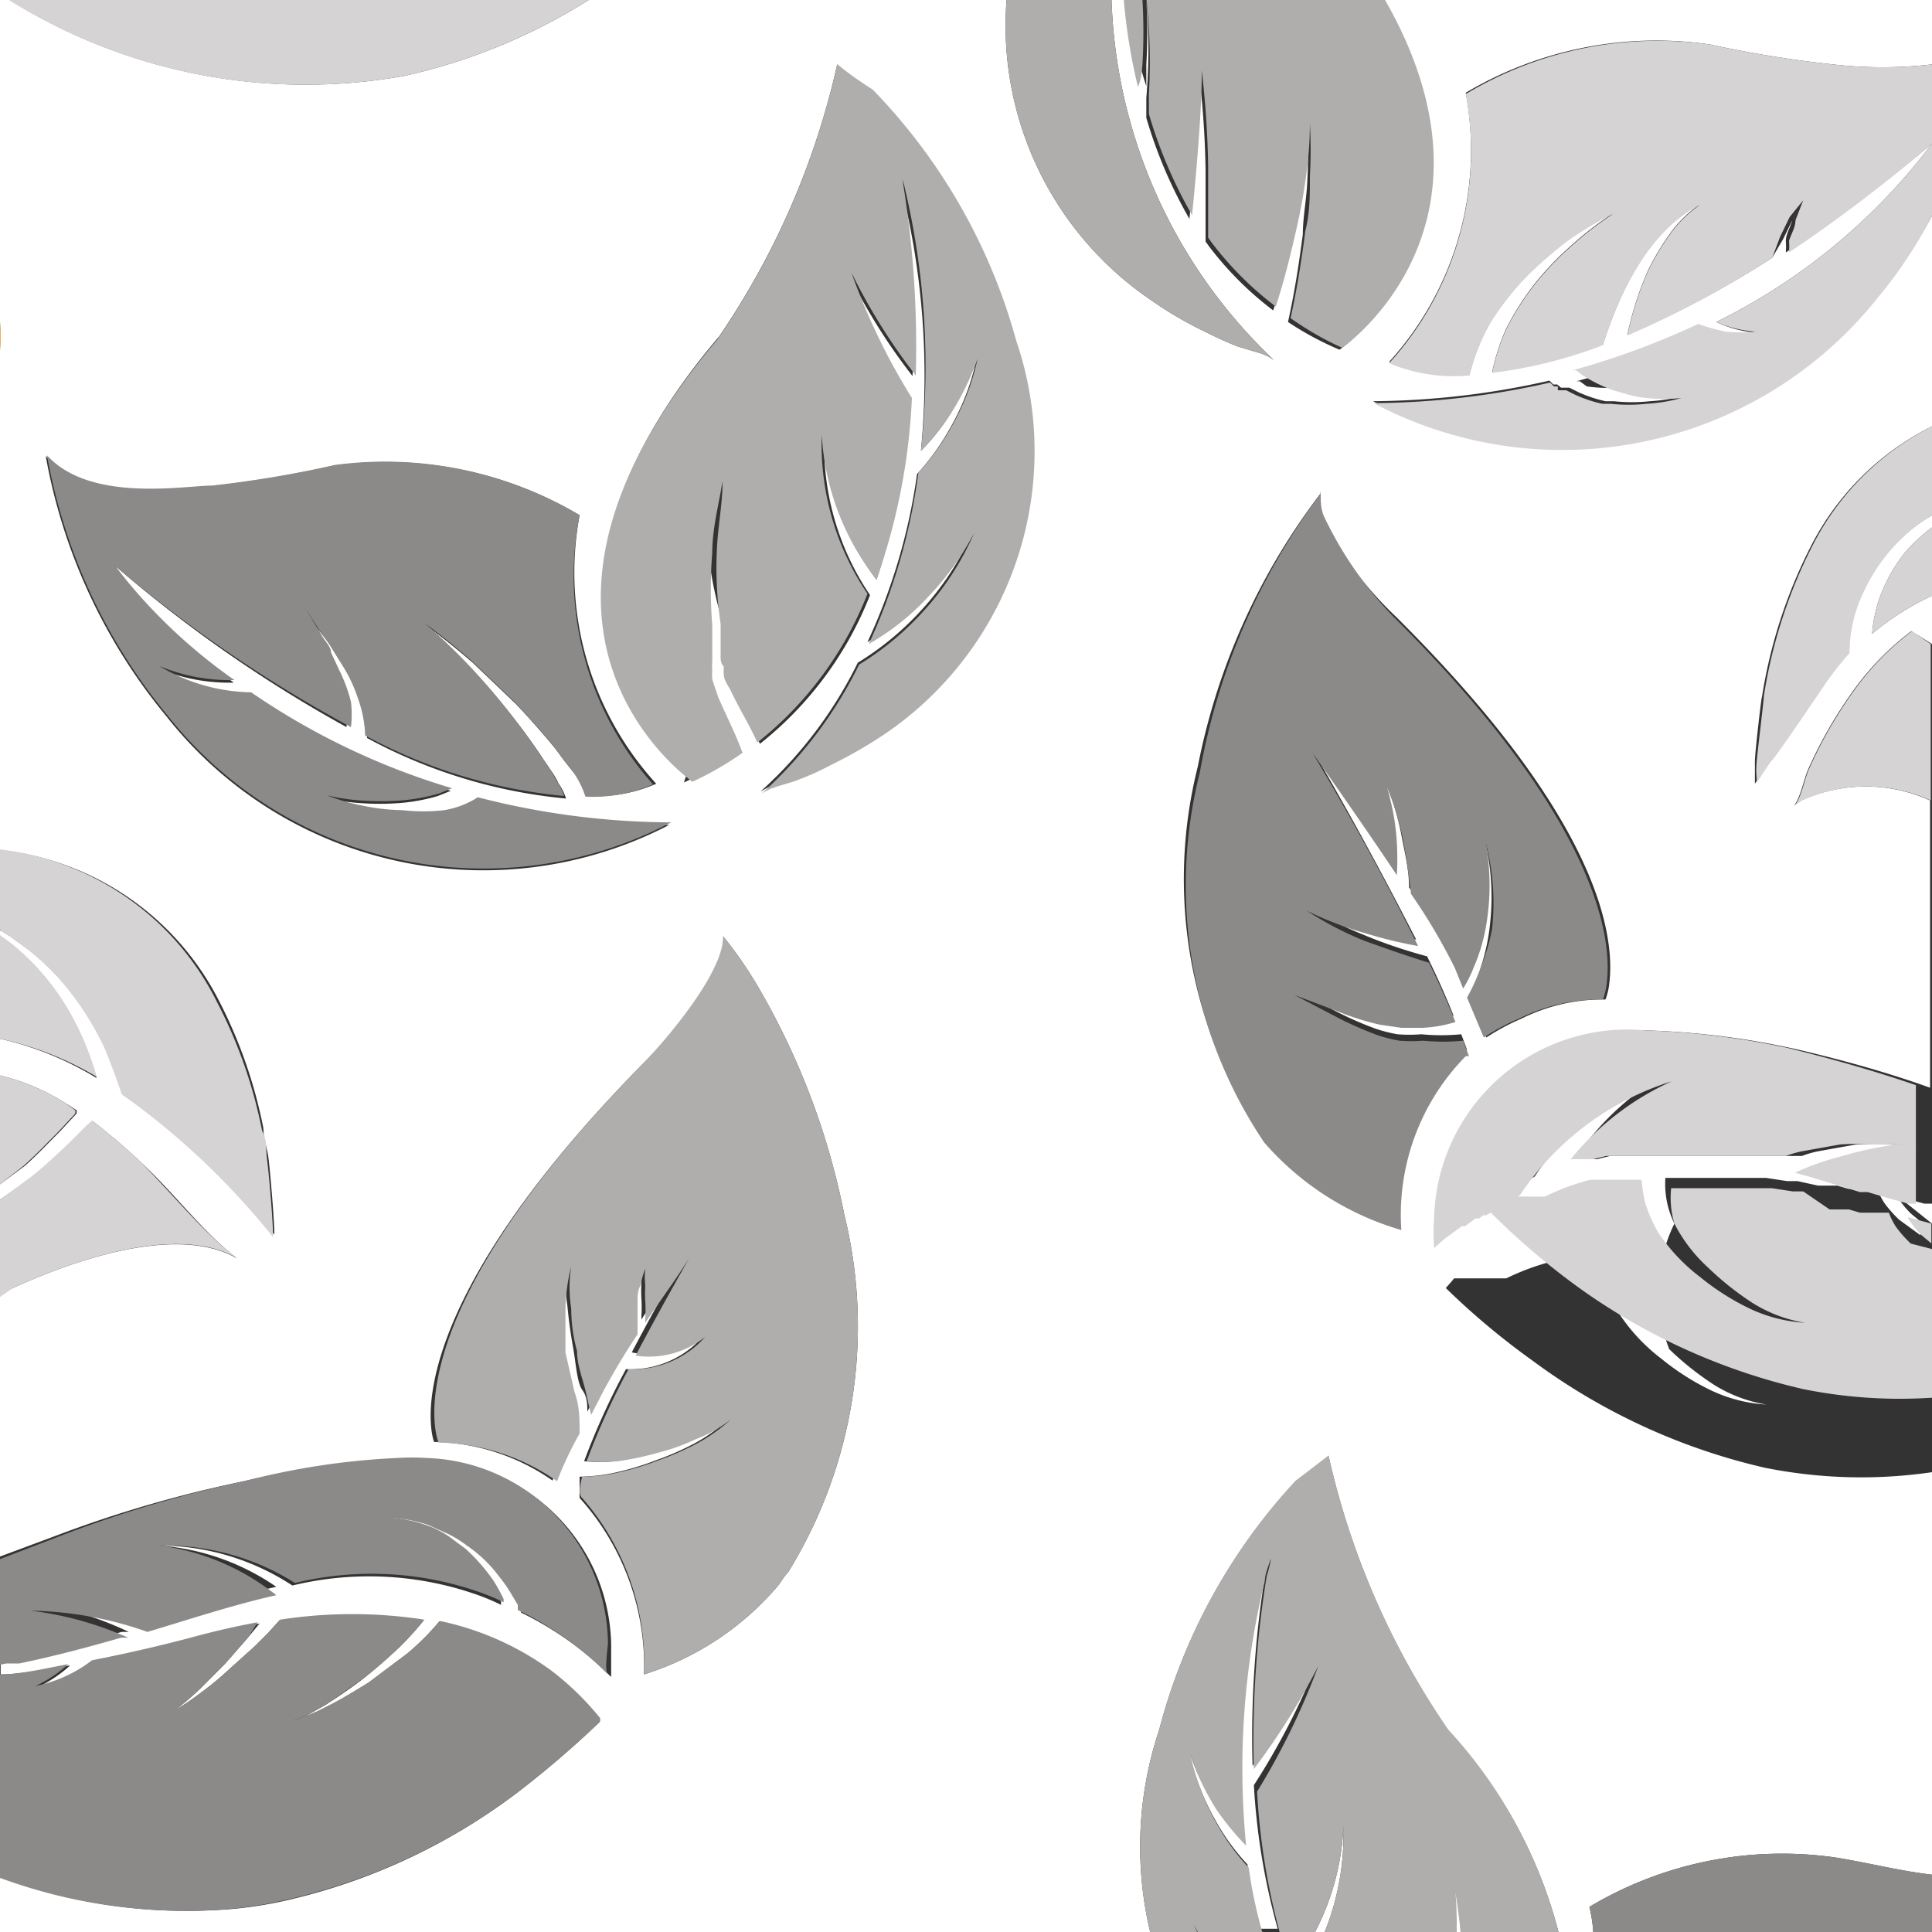 <svg id="Layer_1" data-name="Layer 1" xmlns="http://www.w3.org/2000/svg" viewBox="0 0 30 30"><rect x="0" y="0" width="30" height="30" fill="#333333" stroke="none"/><defs><style>.cls-1{fill:#fff;}.cls-2{fill:#b0adad;}.cls-3{fill:#0f2a40;}.cls-4{fill:#d5d3d4;}.cls-5{fill:#8c8989;}.cls-6{fill:#fdd486;}</style></defs><path class="cls-1" d="M22.62,30h.06c0-.31-.08-.62-.13-.92C22.58,29.38,22.61,29.69,22.62,30Z"/><path class="cls-1" d="M20.42,30h.15a4.06,4.06,0,0,0,.29-1.64A3.89,3.89,0,0,1,20.42,30Z"/><path class="cls-1" d="M28.05,5l.07,0h0Z"/><path class="cls-1" d="M20.8,5.43h0A4.77,4.77,0,0,1,20,5c.1-.45.17-.9.23-1.36,0-.27.06-.55.07-.84a7.61,7.61,0,0,0,0-.83,5.9,5.9,0,0,1-.06.83c0,.27-.09.55-.15.82s-.19.8-.32,1.2a5.13,5.13,0,0,1-1-1l-.05-.07c0-.37,0-.74,0-1.11a14.71,14.71,0,0,0-.1-1.49c0,.73-.15,2.22-.15,2.25a7.21,7.21,0,0,1-.67-1.57c0-.1,0-.21,0-.31A8.88,8.88,0,0,0,17.8,0h0a8.52,8.52,0,0,1,0,1c0,.11,0,.23,0,.34A9,9,0,0,1,17.48,0h-.22a8.06,8.06,0,0,0,2.52,5.59.79.79,0,0,0-.26-.12l-.3-.09c-.18-.07-.35-.15-.51-.23a6,6,0,0,1-.88-.52A5.15,5.15,0,0,1,15.63,0H9.14A9,9,0,0,1,6.27,1.18,8.69,8.69,0,0,1,.15,0H0V5a3.23,3.23,0,0,1,0,.44v7.76a4.32,4.32,0,0,1,3.39,2.32,7.42,7.42,0,0,1,.7,2c0,.15.06.31.08.47s.09.93.09,1.18A11.71,11.71,0,0,0,1.91,17q-.12-.36-.27-.72a4.52,4.52,0,0,0-.59-.94,3.77,3.77,0,0,0-.81-.74c-.07-.06-.15-.1-.22-.15H0v.09l.19.14a3.79,3.79,0,0,1,.72.78,4.17,4.17,0,0,1,.48.94,3.38,3.38,0,0,1,.11.34A5,5,0,0,0,0,16.13v.57a3.38,3.38,0,0,1,1,.42l.19.12,0,.05-.26.28c-.18.18-.35.36-.54.53L0,18.39v.24l.51-.36c.2-.16.39-.34.57-.51l.27-.27.09-.08a9.32,9.32,0,0,1,.76.65c.5.46.94,1.06,1.48,1.48h0C2.74,19,1.12,19.58.2,20l-.2.1v4.07l.86-.32A19,19,0,0,1,3.79,23a11.54,11.54,0,0,1,2.41-.32,3.93,3.93,0,0,1,.49,0,2.91,2.91,0,0,1,2.8,2.86c0,.09,0,.44,0,.5a5.06,5.06,0,0,0-1.4-1h0v0l0,0,0-.08L8,24.77a2.11,2.11,0,0,0-.2-.29,2.07,2.07,0,0,0-.5-.48A1.75,1.75,0,0,0,7,23.82l-.31-.14A2.41,2.41,0,0,0,6,23.56a2.28,2.28,0,0,1,.63.18,1.59,1.59,0,0,1,.29.15l.27.2a2.9,2.9,0,0,1,.43.49,2.69,2.69,0,0,1,.16.29l0,.05a3.38,3.38,0,0,0-.44-.18,5.06,5.06,0,0,0-2.8-.12A3.77,3.77,0,0,0,2.48,24a3.66,3.66,0,0,1,1.81.64c-.67.15-1.33.37-2,.57a5.73,5.73,0,0,0-1.82-.33A5.28,5.28,0,0,1,2,25.34l-.11,0c-.52.15-1,.29-1.58.4l-.2,0-.1,0V26c.29,0,.65-.07,1.08-.14a2,2,0,0,1-.51.34,2.13,2.13,0,0,0,.88-.4h0c.46-.09,1-.21,1.64-.38q.45-.12.93-.21l-.19.23-.35.4-.38.38a4.71,4.71,0,0,1-.41.35,4.84,4.84,0,0,0,.44-.3,4.87,4.87,0,0,0,.42-.35l.4-.36.2-.2.18-.2a7.32,7.32,0,0,1,2.24,0,4.72,4.72,0,0,1-.37.41c-.18.17-.36.33-.55.48s-.4.29-.6.42l-.16.09-.16.09-.17.07a.19.19,0,0,1-.08,0l-.09,0,.09,0,.09,0,.17-.07.17-.07.16-.08c.22-.11.43-.24.64-.37l.6-.45a3.94,3.94,0,0,0,.5-.5,4.49,4.49,0,0,1,1.73.77,4.42,4.42,0,0,1,.76.74l0,.05A15.33,15.33,0,0,1,8,27.86a9.39,9.39,0,0,1-3.6,1.66,6.3,6.3,0,0,1-1.05.14A8.35,8.35,0,0,1,0,29.15V30H17.86A5.71,5.71,0,0,1,18,26.86,9,9,0,0,1,20.12,23s.52-.38.51-.39a12.23,12.23,0,0,0,1.86,4.26A7.31,7.31,0,0,1,24.2,30h.54a2.21,2.21,0,0,0-.06-.39,5.83,5.83,0,0,1,3.8-.77c.51.08,1,.21,1.52.27V22.86a7.58,7.58,0,0,1-2.6-.07,9.69,9.69,0,0,1-3.6-1.66A11.51,11.51,0,0,1,22.45,20l.08-.09,0,0,.05-.06,0,0,.05,0,0,0,.05,0,0,0,.05,0,0,0,0,0,0,0,.05,0,0,0,.05,0,0,0,.05,0,0,0,.05,0,0,0,.05,0,0,0,.05,0,0,0,.06,0,0,0,.06,0,0,0,.07,0h0l.08,0h0l.09,0h0a3.7,3.7,0,0,1,.7-.26h0l.09,0h0l.1,0h0l.09,0h0l.1,0h0l.1,0h0l.1,0h.22a2.2,2.2,0,0,0,.06.37,2.28,2.28,0,0,0,.2.45,2.86,2.86,0,0,0,.65.69,3.86,3.86,0,0,0,.77.49,2.33,2.33,0,0,0,.86.22,2.21,2.21,0,0,1-.82-.31,4.63,4.63,0,0,1-.69-.55A2.42,2.42,0,0,1,26,19a1.39,1.39,0,0,1-.14-.71h.53l.35,0h.18l.34,0h0l.16,0h0l.33.05h0l.16,0h0l.32.07h0l.15,0h0l.15,0,.17.05h0l.14,0h0l.15,0h0l.16,0h0a1.13,1.13,0,0,0,.11.22,1.94,1.94,0,0,0,.23.26l.33.24v-.21c-.06-.06-.14-.11-.19-.17a1.25,1.25,0,0,1-.18-.24v0L30,19v-.31l-.12,0-.22-.06h0l-.21-.06h0l-.2-.06-.07,0-.05,0-.79-.24h0l-.22-.06.21-.09a4.68,4.68,0,0,1,.53-.17,5.29,5.29,0,0,1,.54-.13l.28-.05a1.22,1.22,0,0,1,.27,0,1.27,1.27,0,0,0-.28,0h-.28a5.27,5.27,0,0,0-.56,0l-.56.1a1.57,1.57,0,0,0-.29.08l-.14,0,0,0,0,0h0l0,0h0l-.09,0h0l-.08,0h0l-.07,0h0l-.07,0h0l-.2,0h0l-.08,0h-.32l-.19,0h-.93l-.2,0H25l-.2.05h0l-.09,0h0l-.08,0h0l-.08,0h0l-.1,0a4.29,4.29,0,0,1,1.74-1.5,4.43,4.43,0,0,0-2.36,1.77h0l-.18.1,0,0-.08.05,0,0-.26.16-.05,0-.06.05-.06,0-.08.06-.08.06-.05,0-.07.05,0,0-.08.06,0,0-.11.08,0,0-.07.06,0,0-.1.09a3.34,3.34,0,0,1,0-.5A3,3,0,0,1,25.55,16a12.34,12.34,0,0,1,2.42.31c.68.16,1.36.35,2,.58V12.43a2.41,2.41,0,0,0-2,0l-.12.08h0c.1-.08.17-.45.23-.57a6.89,6.89,0,0,1,.73-1.26,4.27,4.27,0,0,1,.87-.88L30,10V9.25a4.3,4.3,0,0,0-.93.59,2.3,2.3,0,0,1,.1-.51,2.5,2.5,0,0,1,.41-.75A2.59,2.59,0,0,1,30,8.19V8a2.58,2.58,0,0,0-.56.44,2.78,2.78,0,0,0-.53.77,2.17,2.17,0,0,0-.22.95h0a5.2,5.2,0,0,0-.35.44s-.87,1.29-.87,1.24l-.22.33c0-.11,0-.23,0-.35s.1-1,.11-1a7.79,7.79,0,0,1,.75-2.32A4.22,4.22,0,0,1,30,6.62V3.35a6.87,6.87,0,0,1-.85,1.24,6.26,6.26,0,0,1-7.83,1.64,12.72,12.72,0,0,0,2.74-.32h0l.06.06.06,0,.06.05.07,0,.06,0,.14.07a2.07,2.07,0,0,0,.42.14l.13,0a2.6,2.6,0,0,0,.56,0,2.54,2.54,0,0,0,.54-.09,2.44,2.44,0,0,1-.54,0,1.55,1.55,0,0,1-.31-.06l-.21-.06A2.28,2.28,0,0,1,24.64,6l-.11-.08-.05,0,0,0a12.25,12.25,0,0,0,1.95-.72,3,3,0,0,0,.43.12,2.26,2.26,0,0,0,.45,0,2.14,2.14,0,0,0,.44-.08l.11,0,.1-.07-.22,0a1.55,1.55,0,0,1-.43,0A1.82,1.82,0,0,1,26.65,5,9.4,9.4,0,0,0,30,2.23a23.59,23.59,0,0,1-2.27,1.69,1.16,1.16,0,0,0,0-.18c0-.1.07-.21.1-.32L28,3.11l-.16.29-.15.31L27.52,4h0a14.9,14.9,0,0,1-2.25,1.2,5,5,0,0,1,.32-1,4.08,4.08,0,0,1,.34-.57,1.87,1.87,0,0,1,.47-.46,2.1,2.1,0,0,0-.54.4,3.13,3.13,0,0,0-.42.54,4.54,4.54,0,0,0-.32.62,6.56,6.56,0,0,0-.23.62,7.27,7.27,0,0,1-1.72.43,3.36,3.36,0,0,1,.21-.66,4.31,4.31,0,0,1,.44-.7,4.61,4.61,0,0,1,.57-.6,5.29,5.29,0,0,1,.66-.51,5.27,5.27,0,0,0-.72.43,6.75,6.75,0,0,0-.64.56,4.57,4.57,0,0,0-.54.69,3.13,3.13,0,0,0-.33.82,2.6,2.6,0,0,1-1.25-.19,4.89,4.89,0,0,0,1.19-4.18A5.8,5.8,0,0,1,26.55.69,18.08,18.08,0,0,0,28.46,1,6.71,6.71,0,0,0,30,1V0H21.45C23.51,3.57,20.8,5.43,20.8,5.43ZM1.55,17.33h0Zm0-.27v0h0Zm7.67,9.81,0-.05ZM2.59,11.13A8.76,8.76,0,0,1,.71,7.08c.67.74,2.14.49,2.56.47a17.29,17.29,0,0,0,1.91-.32A5.9,5.9,0,0,1,9,8a4.87,4.87,0,0,0,1.19,4.17,2.32,2.32,0,0,1-1.05.19A1.43,1.43,0,0,0,8.91,12l-.15-.19-.14-.19c-.2-.24-.4-.47-.61-.69l-.67-.64c-.23-.2-.47-.39-.71-.57q.35.3.66.63t.6.69c.19.24.37.48.54.74l.13.19a1.18,1.18,0,0,1,.11.19.9.9,0,0,1,.12.24,8.05,8.05,0,0,1-3.09-.94,1.86,1.86,0,0,0-.11-.57,2.35,2.35,0,0,0-.25-.53l-.15-.24A1.88,1.88,0,0,0,5,9.85l-.35-.44c.1.16.2.32.29.48s.09.16.13.24l.12.26a2.42,2.42,0,0,1,.19.51,1.72,1.72,0,0,1,0,.39A21,21,0,0,1,1.78,8.78,8.44,8.44,0,0,0,3.63,10.6a2.83,2.83,0,0,1-1.17-.22,2.86,2.86,0,0,0,1.43.41A11.06,11.06,0,0,0,7,12.28l-.2.08a2.9,2.9,0,0,1-.6.11,4.14,4.14,0,0,1-.61,0,3.11,3.11,0,0,1-.61-.1H5a3,3,0,0,0,.6.18,3.18,3.18,0,0,0,.62.07,2.84,2.84,0,0,0,.65,0,1.4,1.4,0,0,0,.52-.2,12.18,12.18,0,0,0,3,.39A6.26,6.26,0,0,1,2.59,11.13Zm9.65,13.28a1.33,1.33,0,0,0-.14.19A4.48,4.48,0,0,1,10,26a3.9,3.9,0,0,0-1-2.74s0,0,0-.33a2.79,2.79,0,0,0,.58-.07,4.44,4.44,0,0,0,.62-.19,4.41,4.41,0,0,0,.59-.26,2.73,2.73,0,0,0,.52-.37,2.11,2.11,0,0,1-.55.31,3.19,3.19,0,0,1-.59.21,4.56,4.56,0,0,1-.62.13,2.57,2.57,0,0,1-.48,0,11.17,11.17,0,0,1,.65-1.43,1.5,1.5,0,0,0,1.19-.5A1.4,1.4,0,0,1,9.81,21c.22-.42.49-.91.83-1.51-.22.33-.46.65-.68,1v-.06a2.17,2.17,0,0,0,0-.26,2.17,2.17,0,0,1,0-.26,1.09,1.09,0,0,1,0-.26,1.17,1.17,0,0,0-.07.25c0,.09,0,.17-.05.26l0,.27v.24c-.19.28-.36.57-.52.86l-.2.39c0-.11,0-.23-.08-.34s-.1-.43-.14-.65-.07-.44-.09-.66a2.11,2.11,0,0,1,0-.66,3,3,0,0,0-.09.67c0,.22,0,.44,0,.67l.09.66c0,.22.06.43.08.65a5.59,5.59,0,0,0-.31.73h0a3.32,3.32,0,0,0-1.84-.6S6,20.54,10.05,16.45c0,0,1.22-1.25,1.18-1.91a6.38,6.38,0,0,1,.58.85,11.37,11.37,0,0,1,1.3,3.47A7.26,7.26,0,0,1,12.24,24.41Zm1.52-13.07a7,7,0,0,1-.88.51,4,4,0,0,1-.51.23c-.12.05-.31.09-.45.15l-.11.06a6.59,6.59,0,0,0,1.51-2,4.53,4.53,0,0,0,1-.83,4.4,4.4,0,0,0,.79-1.22,4.35,4.35,0,0,1-.72,1,3.8,3.8,0,0,1-.92.73,9.18,9.18,0,0,0,.77-2.61,3.67,3.67,0,0,0,.5-.69,3.67,3.67,0,0,0,.42-1.08,4.29,4.29,0,0,1-.42.86A3.19,3.19,0,0,1,14.3,7,12.05,12.05,0,0,0,14,2.93c0-.11,0-.21-.08-.32l.05.23a15.83,15.83,0,0,1,.2,3,9.17,9.17,0,0,1-1-1.6,10,10,0,0,0,.94,2A9.72,9.72,0,0,1,13.61,9a4,4,0,0,1-.81-2.23,4.14,4.14,0,0,0,.71,2.47,5.51,5.51,0,0,1-1.71,2.31c-.13-.29-.29-.54-.41-.8,0-.08-.07-.17-.11-.25a.65.65,0,0,1,0-.13s0-.08-.05-.13l0-.13,0-.13,0-.07V9.82l0-.13A5.82,5.82,0,0,1,11,8.58c0-.37.05-.74.09-1.11-.06.37-.12.74-.16,1.11a7.09,7.09,0,0,0,0,1.13l0,.14V10s0,.09,0,.14l0,.14a.74.74,0,0,0,0,.14.74.74,0,0,0,0,.14l.09.27c.13.3.28.59.38.87a5,5,0,0,1-.78.45h0L10.67,12c-.59-.49-2.89-2.79.5-6.78A12.22,12.22,0,0,0,13,1a6.35,6.35,0,0,0,.52.4,9,9,0,0,1,2.16,3.87A5.31,5.31,0,0,1,13.76,11.34Zm7.92-1.76c3.22,3.2,3.39,5,3.31,5.68a1,1,0,0,1-.06.26,2.84,2.84,0,0,0-1.31.3,3.43,3.43,0,0,0-.54.29l-.26-.62A3.06,3.06,0,0,0,23,15a3.16,3.16,0,0,0,.14-.68,3.77,3.77,0,0,0-.1-1.34,3.72,3.72,0,0,1,0,1.33,2.77,2.77,0,0,1-.19.62,1.91,1.91,0,0,1-.16.32l-.13-.32a9.09,9.09,0,0,0-.68-1.15c0-.28-.07-.55-.12-.82a4.18,4.18,0,0,0-.26-.85,3.61,3.61,0,0,1,.16.87,4.36,4.36,0,0,1,0,.51c-.6-.92-1.31-1.9-1.31-1.9.76,1.3,1.28,2.3,1.64,3a7,7,0,0,1-.79-.19,5.36,5.36,0,0,1-.94-.36,5.14,5.14,0,0,0,.9.47c.31.13.63.24,1,.34.19.39.32.69.41.92a2.09,2.09,0,0,1-.51.09h-.33l-.34-.05a4.2,4.2,0,0,1-.66-.21l-.66-.25.63.33a5.37,5.37,0,0,0,.65.29,2.25,2.25,0,0,0,.35.09,2.33,2.33,0,0,0,.37,0,3.23,3.23,0,0,0,.62,0l.09.24-.05,0a3.51,3.51,0,0,0-1,2.7,4.47,4.47,0,0,1-2.13-1.36,7.15,7.15,0,0,1-1-5.74A10.2,10.2,0,0,1,20.5,7.67l0,0a.84.84,0,0,0,0,.34A5.86,5.86,0,0,0,21.68,9.58Z"/><path class="cls-1" d="M20.45,25.82a10.82,10.82,0,0,1-1,1.6,15.76,15.76,0,0,1,.2-3c0-.15.05-.23.05-.23s-.06.21-.08.31a12.33,12.33,0,0,0-.29,4.11,4.15,4.15,0,0,1-.46-.56,3.85,3.85,0,0,1-.41-.87,3.82,3.82,0,0,0,.41,1.08,3.37,3.37,0,0,0,.5.69,7.34,7.34,0,0,0,.21,1h.26a10.49,10.49,0,0,1-.37-2.23A11,11,0,0,0,20.45,25.82Z"/><path class="cls-1" d="M18.59,30h0l-.07-.12Z"/><path class="cls-2" d="M11.81,15.39a6.38,6.38,0,0,0-.58-.85c0,.66-1.18,1.91-1.18,1.91C6,20.54,6.81,22.4,6.81,22.4a3.32,3.32,0,0,1,1.84.6h0A5.59,5.59,0,0,1,9,22.26c0-.22,0-.43-.08-.65L8.78,21c0-.23,0-.45,0-.67a3,3,0,0,1,.09-.67,2.11,2.11,0,0,0,0,.66q0,.33.09.66c0,.22.09.43.14.65s.05.23.08.34l.2-.39c.16-.29.33-.58.52-.86v-.24l0-.27c0-.09,0-.17.05-.26a1.17,1.17,0,0,1,.07-.25,1.09,1.09,0,0,0,0,.26,2.17,2.17,0,0,0,0,.26,2.17,2.17,0,0,1,0,.26v.06c.22-.33.46-.65.68-1-.34.6-.61,1.09-.83,1.51a1.4,1.4,0,0,0,1.08-.29,1.5,1.5,0,0,1-1.19.5,11.17,11.17,0,0,0-.65,1.43,2.57,2.57,0,0,0,.48,0,4.56,4.56,0,0,0,.62-.13,3.19,3.19,0,0,0,.59-.21,2.11,2.11,0,0,0,.55-.31,2.73,2.73,0,0,1-.52.37,4.41,4.41,0,0,1-.59.26,4.44,4.44,0,0,1-.62.19,2.79,2.79,0,0,1-.58.07c-.08.29,0,.33,0,.33A3.9,3.9,0,0,1,10,26,4.48,4.48,0,0,0,12.1,24.6a1.33,1.33,0,0,1,.14-.19,7.26,7.26,0,0,0,.87-5.55A11.37,11.37,0,0,0,11.81,15.39ZM8.66,22.85h0Z"/><path class="cls-3" d="M1.59,17.06v0h0Z"/><path class="cls-4" d="M.37,18.1c.19-.17.36-.35.54-.53l.26-.28,0-.05L1,17.12a3.38,3.38,0,0,0-1-.42v1.69Z"/><path class="cls-4" d="M3.67,19.53h0c-.54-.42-1-1-1.48-1.48a9.32,9.32,0,0,0-.76-.65l-.09.08-.27.27c-.18.17-.37.35-.57.51L0,18.63v1.51L.2,20C1.12,19.58,2.74,19,3.67,19.53Z"/><path class="cls-4" d="M0,14.44c.07.05.15.09.22.15a3.77,3.77,0,0,1,.81.74,4.52,4.52,0,0,1,.59.94q.15.36.27.72a11.71,11.71,0,0,1,2.35,2.22c0-.25-.06-.94-.09-1.18s0-.32-.08-.47a7.42,7.42,0,0,0-.7-2A4.32,4.32,0,0,0,0,13.19v1.24Z"/><path class="cls-4" d="M1.5,16.72a3.38,3.38,0,0,0-.11-.34,4.17,4.17,0,0,0-.48-.94,3.79,3.79,0,0,0-.72-.78L0,14.52v1.61A5,5,0,0,1,1.5,16.72Z"/><path class="cls-4" d="M6.27,1.18A9,9,0,0,0,9.14,0h-9A8.69,8.69,0,0,0,6.27,1.18Z"/><path class="cls-5" d="M3.31,29.66a6.3,6.3,0,0,0,1.05-.14A9.39,9.39,0,0,0,8,27.86a15.33,15.33,0,0,0,1.32-1.13l0-.05a4.42,4.42,0,0,0-.76-.74,4.49,4.49,0,0,0-1.73-.77,3.94,3.94,0,0,1-.5.5l-.6.45c-.21.13-.42.26-.64.37l-.16.08-.17.07-.17.07-.09,0-.09,0,.09,0a.19.19,0,0,0,.08,0l.17-.07.16-.09.16-.09q.3-.2.6-.42c.19-.15.37-.31.55-.48a4.72,4.72,0,0,0,.37-.41,7.32,7.32,0,0,0-2.24,0l-.18.2-.2.2-.4.36a4.87,4.87,0,0,1-.42.35,4.84,4.84,0,0,1-.44.3,4.71,4.71,0,0,0,.41-.35l.38-.38.35-.4L4,25.19q-.48.09-.93.21c-.63.17-1.18.29-1.64.38h0a2.13,2.13,0,0,1-.88.4,2,2,0,0,0,.51-.34C.65,25.92.29,26,0,26v3.16A8.35,8.35,0,0,0,3.31,29.66Z"/><path class="cls-5" d="M.1,25.83l.2,0c.53-.11,1.06-.25,1.58-.4l.11,0a5.28,5.28,0,0,0-1.52-.42,5.73,5.73,0,0,1,1.82.33c.67-.2,1.33-.42,2-.57A3.66,3.66,0,0,0,2.48,24a3.77,3.77,0,0,1,2.1.58,5.06,5.06,0,0,1,2.8.12,3.38,3.38,0,0,1,.44.18l0-.05a2.69,2.69,0,0,0-.16-.29,2.9,2.9,0,0,0-.43-.49l-.27-.2a1.59,1.59,0,0,0-.29-.15A2.28,2.28,0,0,0,6,23.56a2.41,2.41,0,0,1,.65.12l.31.14a1.75,1.75,0,0,1,.29.18,2.07,2.07,0,0,1,.5.48,2.11,2.11,0,0,1,.2.29l.09.15,0,.08,0,0v0h0a5.06,5.06,0,0,1,1.4,1c-.06-.06,0-.41,0-.5a2.91,2.91,0,0,0-2.8-2.86,3.93,3.93,0,0,0-.49,0A11.54,11.54,0,0,0,3.79,23a19,19,0,0,0-2.93.88L0,24.21v1.64Z"/><path class="cls-5" d="M10.42,12.77a12.18,12.18,0,0,1-3-.39,1.4,1.4,0,0,1-.52.2,2.84,2.84,0,0,1-.65,0,3.18,3.18,0,0,1-.62-.07,3,3,0,0,1-.6-.18H5a3.11,3.11,0,0,0,.61.1,4.14,4.14,0,0,0,.61,0,2.9,2.9,0,0,0,.6-.11l.2-.08a11.06,11.06,0,0,1-3.12-1.49,2.86,2.86,0,0,1-1.43-.41,2.83,2.83,0,0,0,1.17.22A8.44,8.44,0,0,1,1.78,8.78a21,21,0,0,0,3.67,2.51,1.72,1.72,0,0,0,0-.39,2.42,2.42,0,0,0-.19-.51l-.12-.26c0-.08-.08-.16-.13-.24s-.19-.32-.29-.48L5,9.85a1.88,1.88,0,0,1,.16.23l.15.24a2.35,2.35,0,0,1,.25.53,1.86,1.86,0,0,1,.11.57,8.05,8.05,0,0,0,3.09.94.9.9,0,0,0-.12-.24,1.18,1.18,0,0,0-.11-.19l-.13-.19c-.17-.26-.35-.5-.54-.74s-.39-.47-.6-.69-.43-.43-.66-.63c.24.18.48.37.71.57l.67.64c.21.22.41.45.61.69l.14.19.15.19a1.43,1.43,0,0,1,.21.41,2.32,2.32,0,0,0,1.05-.19A4.87,4.87,0,0,1,9,8a5.9,5.9,0,0,0-3.8-.78,17.29,17.29,0,0,1-1.91.32c-.42,0-1.89.27-2.56-.47a8.76,8.76,0,0,0,1.88,4.05A6.26,6.26,0,0,0,10.42,12.77ZM5,12.69H5Z"/><polygon class="cls-6" points="4.98 12.69 4.99 12.69 4.99 12.69 4.98 12.69"/><path class="cls-2" d="M13.55,1.39A6.35,6.35,0,0,1,13,1a12.22,12.22,0,0,1-1.86,4.27c-3.39,4-1.09,6.29-.5,6.78l.11.09h0a5,5,0,0,0,.78-.45c-.1-.28-.25-.57-.38-.87l-.09-.27a.74.74,0,0,1,0-.14.74.74,0,0,1,0-.14l0-.14c0-.05,0-.09,0-.14V9.85l0-.14a7.09,7.09,0,0,1,0-1.13c0-.37.1-.74.16-1.11,0,.37-.08.74-.09,1.11a5.82,5.82,0,0,0,.06,1.11l0,.13v.07l0,.07,0,.13,0,.13s0,.09.05.13a.65.65,0,0,0,0,.13c0,.08.07.17.11.25.12.26.28.51.41.8a5.51,5.51,0,0,0,1.71-2.31,4.14,4.14,0,0,1-.71-2.47A4,4,0,0,0,13.61,9a9.72,9.72,0,0,0,.55-2.82,10,10,0,0,1-.94-1.95,9.17,9.17,0,0,0,1,1.6,15.83,15.83,0,0,0-.2-3l-.05-.23c0,.11.06.21.08.32A12.05,12.05,0,0,1,14.3,7a3.19,3.19,0,0,0,.46-.57,4.29,4.29,0,0,0,.42-.86,3.67,3.67,0,0,1-.42,1.08,3.67,3.67,0,0,1-.5.69A9.18,9.18,0,0,1,13.49,10a3.8,3.8,0,0,0,.92-.73,4.35,4.35,0,0,0,.72-1,4.4,4.4,0,0,1-.79,1.22,4.53,4.53,0,0,1-1,.83,6.59,6.59,0,0,1-1.51,2l.11-.06c.14-.06.33-.1.45-.15a4,4,0,0,0,.51-.23,7,7,0,0,0,.88-.51,5.31,5.31,0,0,0,2-6.08A9,9,0,0,0,13.55,1.39Z"/><path class="cls-6" d="M0,5v.44A3.23,3.23,0,0,0,0,5Z"/><path class="cls-4" d="M28.46,1A18.08,18.08,0,0,1,26.55.69a5.8,5.8,0,0,0-3.79.77,4.89,4.89,0,0,1-1.19,4.18,2.6,2.6,0,0,0,1.25.19A3.13,3.13,0,0,1,23.15,5a4.57,4.57,0,0,1,.54-.69,6.75,6.75,0,0,1,.64-.56,5.27,5.27,0,0,1,.72-.43,5.29,5.29,0,0,0-.66.51,4.61,4.61,0,0,0-.57.6,4.31,4.31,0,0,0-.44.7,3.36,3.36,0,0,0-.21.66,7.27,7.27,0,0,0,1.72-.43,6.56,6.56,0,0,1,.23-.62,4.54,4.54,0,0,1,.32-.62,3.13,3.13,0,0,1,.42-.54,2.1,2.1,0,0,1,.54-.4,1.87,1.87,0,0,0-.47.46,4.08,4.08,0,0,0-.34.57,5,5,0,0,0-.32,1A14.9,14.9,0,0,0,27.52,4h0l.12-.32.15-.31L28,3.11l-.12.31c0,.11-.07.22-.1.32a1.16,1.16,0,0,1,0,.18A23.59,23.59,0,0,0,30,2.23,9.4,9.4,0,0,1,26.65,5a1.82,1.82,0,0,0,.62.15,1.55,1.55,0,0,0,.43,0l.22,0L28,5l-.1,0-.1.07-.11,0a2.14,2.14,0,0,1-.44.08,2.26,2.26,0,0,1-.45,0,3,3,0,0,1-.43-.12,12.25,12.25,0,0,1-1.95.72l0,0,.05,0,.11.08a2.28,2.28,0,0,0,.47.23l.21.06a1.55,1.55,0,0,0,.31.06,2.44,2.44,0,0,0,.54,0,2.54,2.54,0,0,1-.54.09,2.6,2.6,0,0,1-.56,0l-.13,0a2.07,2.07,0,0,1-.42-.14l-.14-.07-.06,0-.07,0L24.19,6l-.06,0-.06-.06h0a12.72,12.72,0,0,1-2.74.32,6.26,6.26,0,0,0,7.83-1.64A6.87,6.87,0,0,0,30,3.35V1A6.71,6.71,0,0,1,28.46,1Zm-.41,4,.07,0h0Z"/><path class="cls-3" d="M20.51,7.81a.83.83,0,0,0,0,.15.84.84,0,0,1,0-.34l0,0h0A.76.76,0,0,0,20.51,7.81Z"/><path class="cls-4" d="M29.62,18.9v0a1.25,1.25,0,0,0,.18.24c.05.06.13.11.19.17V19Z"/><path class="cls-4" d="M29.67,19.31a1.94,1.94,0,0,1-.23-.26,1.13,1.13,0,0,1-.11-.22h0l-.16,0h0l-.15,0h0l-.14,0h0l-.17-.05-.15,0h0l-.15,0h0L28,18.5h0l-.16,0h0l-.33-.05h0l-.16,0h0l-.34,0h-.18l-.35,0h-.53A1.39,1.39,0,0,0,26,19a2.42,2.42,0,0,0,.52.68,4.63,4.63,0,0,0,.69.55,2.21,2.21,0,0,0,.82.31,2.33,2.33,0,0,1-.86-.22,3.86,3.86,0,0,1-.77-.49,2.86,2.86,0,0,1-.65-.69,2.28,2.28,0,0,1-.2-.45,2.2,2.2,0,0,1-.06-.37h-.22l-.1,0h0l-.1,0h0l-.1,0h0l-.09,0h0l-.1,0h0l-.09,0h0a3.7,3.7,0,0,0-.7.26h0l-.09,0h0l-.08,0h0l-.07,0,0,0-.06,0,0,0-.06,0,0,0-.05,0,0,0-.05,0,0,0-.05,0,0,0-.05,0,0,0-.05,0,0,0-.05,0,0,0,0,0,0,0-.05,0,0,0-.05,0,0,0-.05,0,0,0-.05.06,0,0-.08.09a11.51,11.51,0,0,0,1.35,1.18,9.69,9.69,0,0,0,3.6,1.66,7.58,7.58,0,0,0,2.6.07V19.55Z"/><path class="cls-4" d="M25.55,16a3,3,0,0,0-3.28,2.88,3.34,3.34,0,0,0,0,.5l.1-.09,0,0,.07-.06,0,0,.11-.08,0,0,.08-.06,0,0,.07-.05.05,0,.08-.06.08-.06.06,0,.06-.05.05,0,.26-.16,0,0,.08-.05,0,0,.18-.1h0a4.43,4.43,0,0,1,2.36-1.77A4.29,4.29,0,0,0,24.39,18l.1,0h0l.08,0h0l.08,0h0l.09,0h0l.2-.05h.32l.2,0h.93l.19,0H27l.08,0h0l.2,0h0l.07,0h0l.07,0h0l.08,0h0l.09,0h0l0,0h0l0,0,0,0,.14,0a1.57,1.57,0,0,1,.29-.08l.56-.1a5.27,5.27,0,0,1,.56,0h.28a1.27,1.27,0,0,1,.28,0,1.22,1.22,0,0,0-.27,0l-.28.05a5.29,5.29,0,0,0-.54.13,4.68,4.68,0,0,0-.53.17l-.21.09.22.06h0l.79.24.05,0,.07,0,.2.06h0l.21.06h0l.22.06.12,0V16.85c-.67-.23-1.35-.42-2-.58A12.34,12.34,0,0,0,25.55,16Z"/><path class="cls-4" d="M29.69,9.8a4.27,4.27,0,0,0-.87.88,6.89,6.89,0,0,0-.73,1.26c-.06.12-.13.49-.23.57h0l.12-.08a2.41,2.41,0,0,1,2,0V10Z"/><path class="cls-4" d="M28.14,8.48a7.79,7.79,0,0,0-.75,2.32c0,.06-.09.79-.11,1s0,.24,0,.35l.22-.33c0,.05.87-1.24.87-1.24a5.2,5.2,0,0,1,.35-.44h0a2.17,2.17,0,0,1,.22-.95,2.78,2.78,0,0,1,.53-.77A2.58,2.58,0,0,1,30,8V6.62A4.22,4.22,0,0,0,28.14,8.48Z"/><path class="cls-4" d="M29.58,8.58a2.5,2.5,0,0,0-.41.75,2.3,2.3,0,0,0-.1.51A4.3,4.3,0,0,1,30,9.25V8.19A2.59,2.59,0,0,0,29.58,8.58Z"/><path class="cls-5" d="M24.68,29.61a2.21,2.21,0,0,1,.06.39H30v-.89c-.51-.06-1-.19-1.52-.27A5.83,5.83,0,0,0,24.68,29.61Z"/><path class="cls-2" d="M20.63,22.6s-.48.37-.51.39A9,9,0,0,0,18,26.86,5.71,5.71,0,0,0,17.86,30h.73l-.06-.12.07.12h1a7.34,7.34,0,0,1-.21-1,3.37,3.37,0,0,1-.5-.69,3.82,3.82,0,0,1-.41-1.08,3.85,3.85,0,0,0,.41.87,4.15,4.15,0,0,0,.46.56,12.33,12.33,0,0,1,.29-4.11c0-.1.05-.21.08-.31s0,.08-.05.23a15.76,15.76,0,0,0-.2,3,10.82,10.82,0,0,0,1-1.6,11,11,0,0,1-.95,1.95A10.49,10.49,0,0,0,19.87,30h.55a3.89,3.89,0,0,0,.44-1.64A4.06,4.06,0,0,1,20.57,30h2.05c0-.31,0-.62-.07-.92.05.3.1.61.13.92H24.2a7.31,7.31,0,0,0-1.71-3.14A12.23,12.23,0,0,1,20.63,22.6Z"/><path class="cls-5" d="M20.51,7.81a.76.76,0,0,1,0-.15h0A10.2,10.2,0,0,0,18.63,12a7.15,7.15,0,0,0,1,5.74,4.47,4.47,0,0,0,2.13,1.36,3.51,3.51,0,0,1,1-2.7l.05,0-.09-.24a3.23,3.23,0,0,1-.62,0,2.33,2.33,0,0,1-.37,0,2.25,2.25,0,0,1-.35-.09,5.37,5.37,0,0,1-.65-.29l-.63-.33.66.25a4.2,4.2,0,0,0,.66.21l.34.05h.33a2.09,2.09,0,0,0,.51-.09c-.09-.23-.22-.53-.41-.92-.32-.1-.64-.21-1-.34a5.14,5.14,0,0,1-.9-.47,5.36,5.36,0,0,0,.94.36,7,7,0,0,0,.79.19c-.36-.73-.88-1.73-1.64-3,0,0,.71,1,1.31,1.9a4.36,4.36,0,0,0,0-.51,3.61,3.61,0,0,0-.16-.87,4.18,4.18,0,0,1,.26.85c.05.27.09.54.12.82a9.09,9.09,0,0,1,.68,1.15l.13.32a1.91,1.91,0,0,0,.16-.32,2.77,2.77,0,0,0,.19-.62,3.72,3.72,0,0,0,0-1.33,3.77,3.77,0,0,1,.1,1.34A3.16,3.16,0,0,1,23,15a3.06,3.06,0,0,1-.22.49l.26.62a3.43,3.43,0,0,1,.54-.29,2.84,2.84,0,0,1,1.31-.3,1,1,0,0,0,.06-.26c.08-.65-.09-2.48-3.31-5.68A5.86,5.86,0,0,1,20.55,8,.83.83,0,0,1,20.51,7.81Z"/><path class="cls-2" d="M17.74,1a8.52,8.52,0,0,0,0-1h-.29a9,9,0,0,0,.22,1.35C17.72,1.24,17.73,1.12,17.74,1Z"/><path class="cls-2" d="M17.83,4.63a6,6,0,0,0,.88.52c.16.08.33.16.51.23l.3.09a.79.79,0,0,1,.26.12A8.06,8.06,0,0,1,17.26,0H15.63A5.15,5.15,0,0,0,17.83,4.63Z"/><path class="cls-2" d="M17.84,1.46c0,.1,0,.21,0,.31a7.21,7.21,0,0,0,.67,1.57s.16-1.52.15-2.25a14.71,14.71,0,0,1,.1,1.49v0c0,.37,0,.74,0,1.11l.05.07a5.13,5.13,0,0,0,1,1c.13-.4.23-.8.32-1.2s.11-.55.15-.82a5.9,5.9,0,0,0,.06-.83,7.61,7.61,0,0,1,0,.83c0,.29,0,.57-.07.84-.06.46-.13.91-.23,1.36a4.77,4.77,0,0,0,.8.46h0s2.71-1.86.65-5.43H17.8A8.88,8.88,0,0,1,17.84,1.46Z"/></svg>